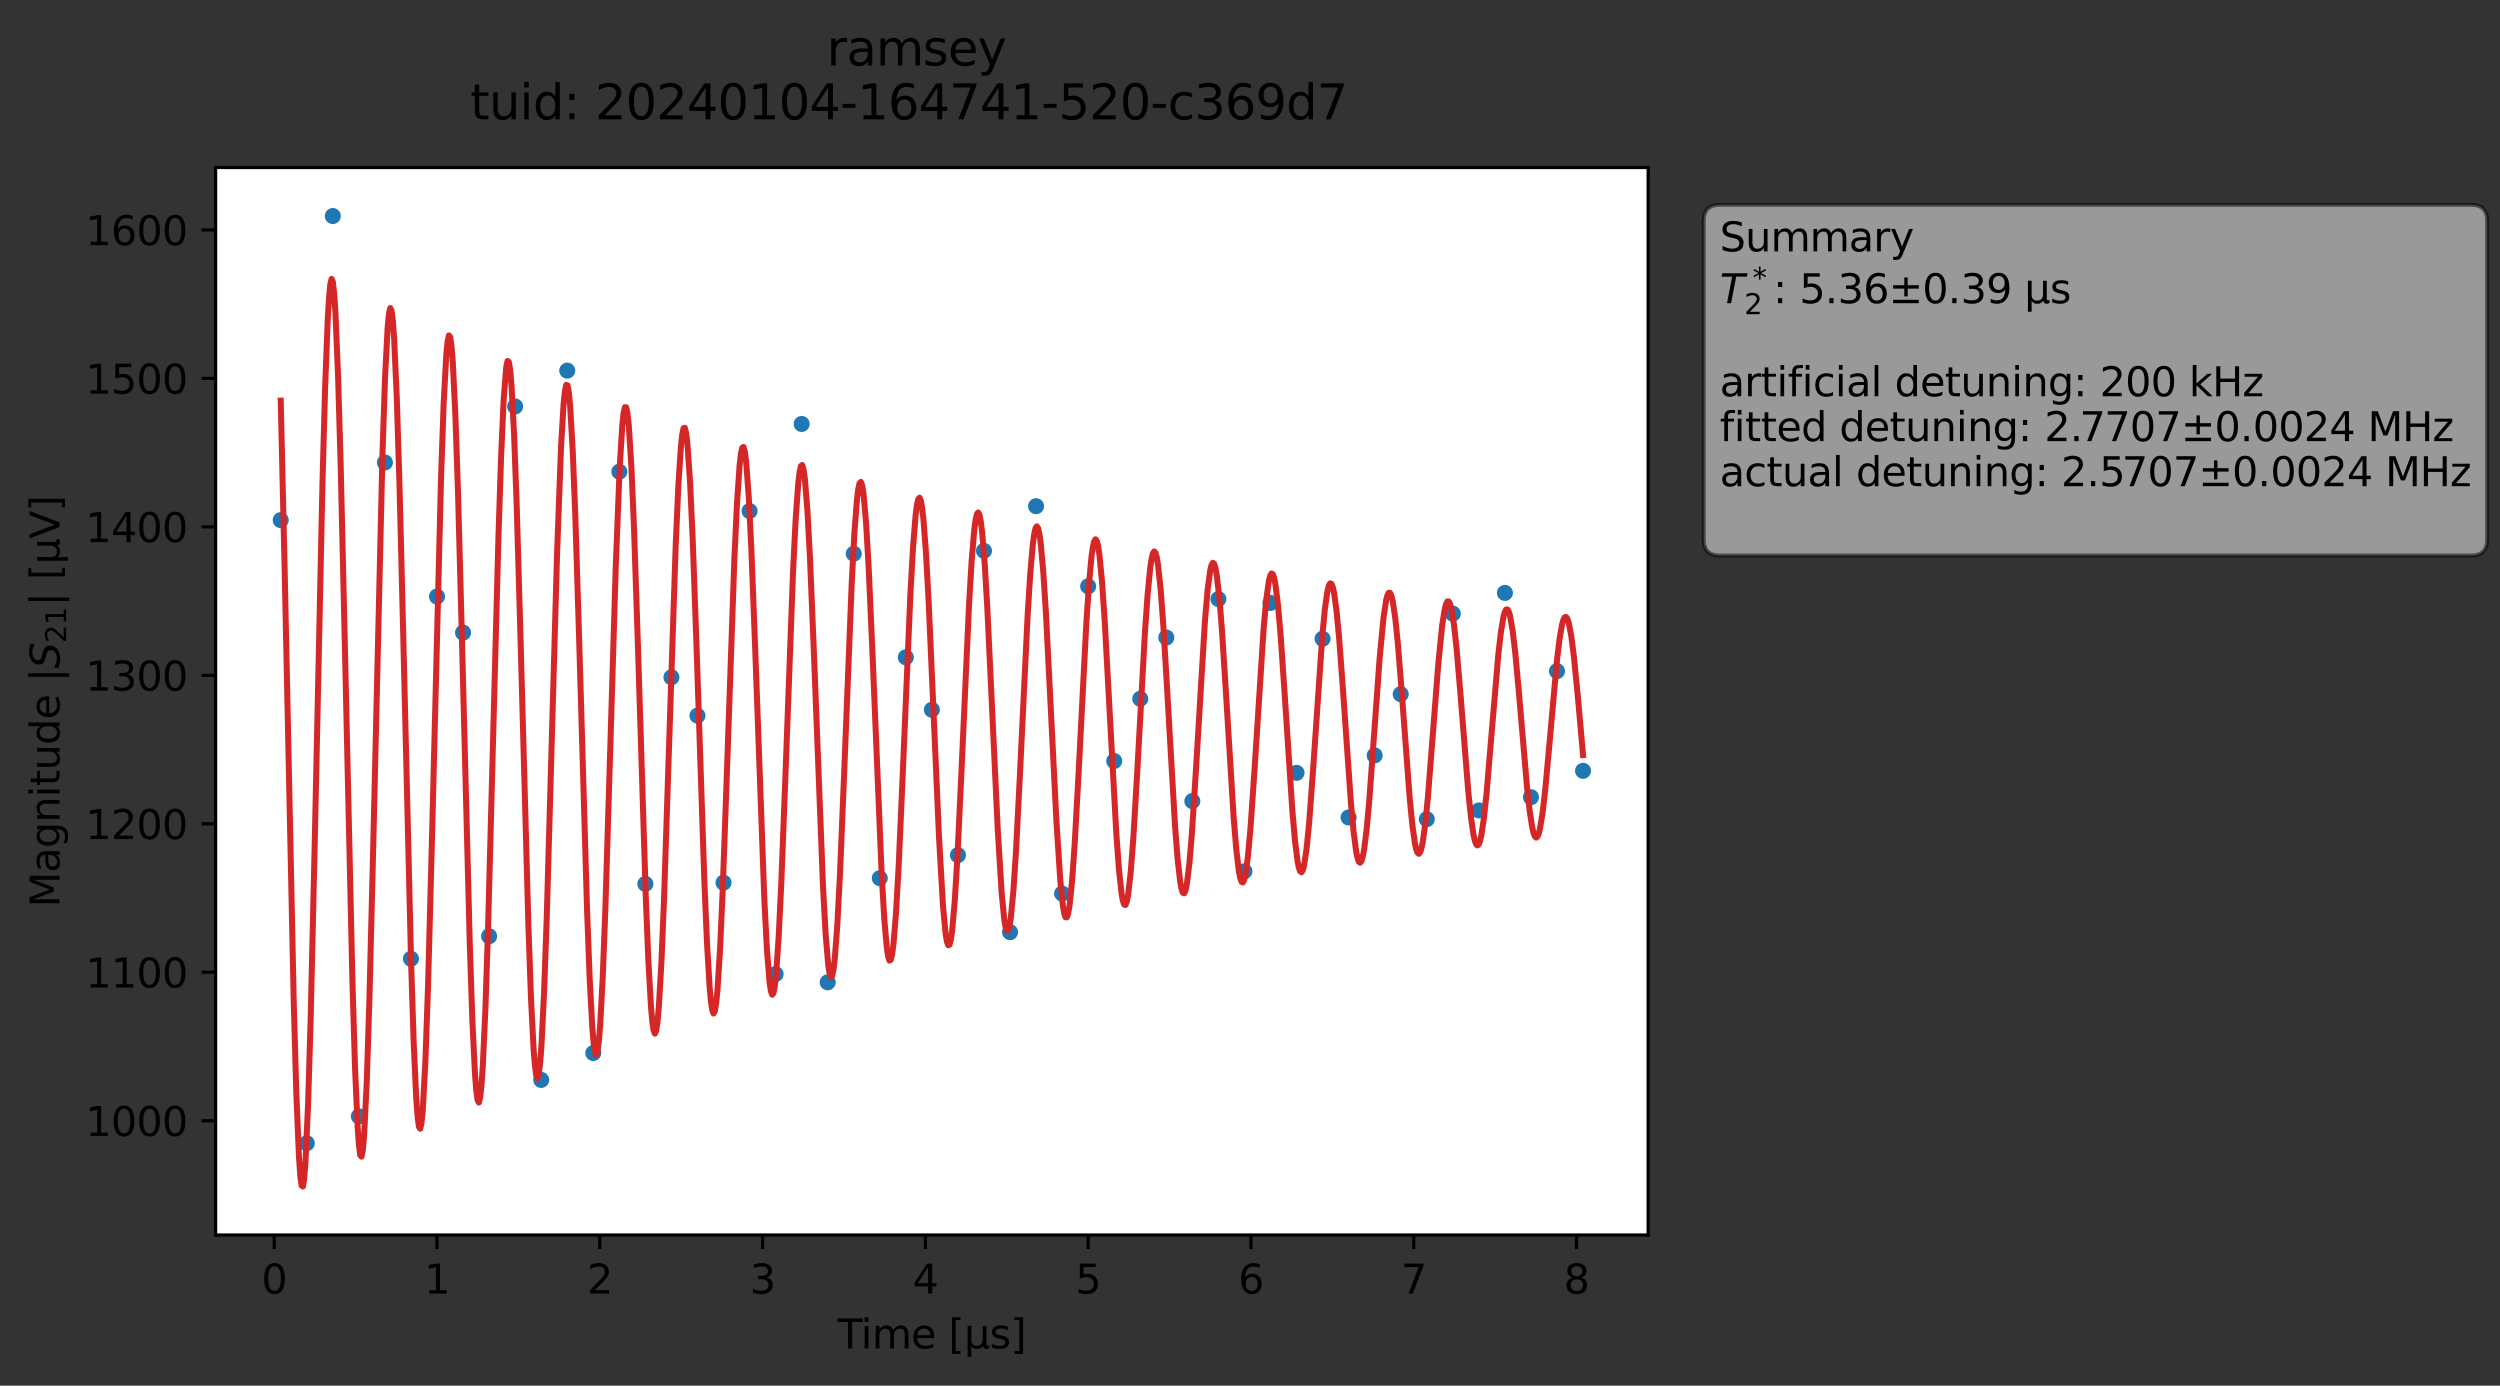 <?xml version="1.0" encoding="utf-8" standalone="no"?>
<!DOCTYPE svg PUBLIC "-//W3C//DTD SVG 1.1//EN"
  "http://www.w3.org/Graphics/SVG/1.1/DTD/svg11.dtd">
<svg xmlns:xlink="http://www.w3.org/1999/xlink" width="623.226pt" height="345.428pt" viewBox="0 0 623.226 345.428" xmlns="http://www.w3.org/2000/svg" version="1.1">
 <rect x="0" y="0" width="623.226" height="345.428" fill="#333333" stroke="none"/>
 <defs>
  <style type="text/css">*{stroke-linejoin: round; stroke-linecap: butt}</style>
 </defs>
 <g id="figure_1">
  <g id="patch_1">
   <path d="M 0 345.428 
L 623.226 345.428 
L 623.226 -0 
L 0 -0 
L 0 345.428 
z
" style="fill: none; opacity: 0"/>
  </g>
  <g id="axes_1">
   <g id="patch_2">
    <path d="M 53.75 307.872 
L 410.87 307.872 
L 410.87 41.76 
L 53.75 41.76 
z
" style="fill: #ffffff"/>
   </g>
   <g id="matplotlib.axis_1">
    <g id="xtick_1">
     <g id="line2d_1">
      <defs>
       <path id="mc4a49323c9" d="M 0 0 
L 0 3.5 
" style="stroke: #000000; stroke-width: 0.8"/>
      </defs>
      <g>
       <use xlink:href="#mc4a49323c9" x="68.359" y="307.872" style="stroke: #000000; stroke-width: 0.8"/>
      </g>
     </g>
     <g id="text_1">
      <!-- 0 -->
      <g transform="translate(65.178 322.47) scale(0.1 -0.1)">
       <defs>
        <path id="DejaVuSans-30" d="M 2034 4250 
Q 1547 4250 1301 3770 
Q 1056 3291 1056 2328 
Q 1056 1369 1301 889 
Q 1547 409 2034 409 
Q 2525 409 2770 889 
Q 3016 1369 3016 2328 
Q 3016 3291 2770 3770 
Q 2525 4250 2034 4250 
z
M 2034 4750 
Q 2819 4750 3233 4129 
Q 3647 3509 3647 2328 
Q 3647 1150 3233 529 
Q 2819 -91 2034 -91 
Q 1250 -91 836 529 
Q 422 1150 422 2328 
Q 422 3509 836 4129 
Q 1250 4750 2034 4750 
z
" transform="scale(0.016)"/>
       </defs>
       <use xlink:href="#DejaVuSans-30"/>
      </g>
     </g>
    </g>
    <g id="xtick_2">
     <g id="line2d_2">
      <g>
       <use xlink:href="#mc4a49323c9" x="108.941" y="307.872" style="stroke: #000000; stroke-width: 0.8"/>
      </g>
     </g>
     <g id="text_2">
      <!-- 1 -->
      <g transform="translate(105.76 322.47) scale(0.1 -0.1)">
       <defs>
        <path id="DejaVuSans-31" d="M 794 531 
L 1825 531 
L 1825 4091 
L 703 3866 
L 703 4441 
L 1819 4666 
L 2450 4666 
L 2450 531 
L 3481 531 
L 3481 0 
L 794 0 
L 794 531 
z
" transform="scale(0.016)"/>
       </defs>
       <use xlink:href="#DejaVuSans-31"/>
      </g>
     </g>
    </g>
    <g id="xtick_3">
     <g id="line2d_3">
      <g>
       <use xlink:href="#mc4a49323c9" x="149.523" y="307.872" style="stroke: #000000; stroke-width: 0.8"/>
      </g>
     </g>
     <g id="text_3">
      <!-- 2 -->
      <g transform="translate(146.342 322.47) scale(0.1 -0.1)">
       <defs>
        <path id="DejaVuSans-32" d="M 1228 531 
L 3431 531 
L 3431 0 
L 469 0 
L 469 531 
Q 828 903 1448 1529 
Q 2069 2156 2228 2338 
Q 2531 2678 2651 2914 
Q 2772 3150 2772 3378 
Q 2772 3750 2511 3984 
Q 2250 4219 1831 4219 
Q 1534 4219 1204 4116 
Q 875 4013 500 3803 
L 500 4441 
Q 881 4594 1212 4672 
Q 1544 4750 1819 4750 
Q 2544 4750 2975 4387 
Q 3406 4025 3406 3419 
Q 3406 3131 3298 2873 
Q 3191 2616 2906 2266 
Q 2828 2175 2409 1742 
Q 1991 1309 1228 531 
z
" transform="scale(0.016)"/>
       </defs>
       <use xlink:href="#DejaVuSans-32"/>
      </g>
     </g>
    </g>
    <g id="xtick_4">
     <g id="line2d_4">
      <g>
       <use xlink:href="#mc4a49323c9" x="190.105" y="307.872" style="stroke: #000000; stroke-width: 0.8"/>
      </g>
     </g>
     <g id="text_4">
      <!-- 3 -->
      <g transform="translate(186.924 322.47) scale(0.1 -0.1)">
       <defs>
        <path id="DejaVuSans-33" d="M 2597 2516 
Q 3050 2419 3304 2112 
Q 3559 1806 3559 1356 
Q 3559 666 3084 287 
Q 2609 -91 1734 -91 
Q 1441 -91 1130 -33 
Q 819 25 488 141 
L 488 750 
Q 750 597 1062 519 
Q 1375 441 1716 441 
Q 2309 441 2620 675 
Q 2931 909 2931 1356 
Q 2931 1769 2642 2001 
Q 2353 2234 1838 2234 
L 1294 2234 
L 1294 2753 
L 1863 2753 
Q 2328 2753 2575 2939 
Q 2822 3125 2822 3475 
Q 2822 3834 2567 4026 
Q 2313 4219 1838 4219 
Q 1578 4219 1281 4162 
Q 984 4106 628 3988 
L 628 4550 
Q 988 4650 1302 4700 
Q 1616 4750 1894 4750 
Q 2613 4750 3031 4423 
Q 3450 4097 3450 3541 
Q 3450 3153 3228 2886 
Q 3006 2619 2597 2516 
z
" transform="scale(0.016)"/>
       </defs>
       <use xlink:href="#DejaVuSans-33"/>
      </g>
     </g>
    </g>
    <g id="xtick_5">
     <g id="line2d_5">
      <g>
       <use xlink:href="#mc4a49323c9" x="230.687" y="307.872" style="stroke: #000000; stroke-width: 0.8"/>
      </g>
     </g>
     <g id="text_5">
      <!-- 4 -->
      <g transform="translate(227.505 322.47) scale(0.1 -0.1)">
       <defs>
        <path id="DejaVuSans-34" d="M 2419 4116 
L 825 1625 
L 2419 1625 
L 2419 4116 
z
M 2253 4666 
L 3047 4666 
L 3047 1625 
L 3713 1625 
L 3713 1100 
L 3047 1100 
L 3047 0 
L 2419 0 
L 2419 1100 
L 313 1100 
L 313 1709 
L 2253 4666 
z
" transform="scale(0.016)"/>
       </defs>
       <use xlink:href="#DejaVuSans-34"/>
      </g>
     </g>
    </g>
    <g id="xtick_6">
     <g id="line2d_6">
      <g>
       <use xlink:href="#mc4a49323c9" x="271.269" y="307.872" style="stroke: #000000; stroke-width: 0.8"/>
      </g>
     </g>
     <g id="text_6">
      <!-- 5 -->
      <g transform="translate(268.087 322.47) scale(0.1 -0.1)">
       <defs>
        <path id="DejaVuSans-35" d="M 691 4666 
L 3169 4666 
L 3169 4134 
L 1269 4134 
L 1269 2991 
Q 1406 3038 1543 3061 
Q 1681 3084 1819 3084 
Q 2600 3084 3056 2656 
Q 3513 2228 3513 1497 
Q 3513 744 3044 326 
Q 2575 -91 1722 -91 
Q 1428 -91 1123 -41 
Q 819 9 494 109 
L 494 744 
Q 775 591 1075 516 
Q 1375 441 1709 441 
Q 2250 441 2565 725 
Q 2881 1009 2881 1497 
Q 2881 1984 2565 2268 
Q 2250 2553 1709 2553 
Q 1456 2553 1204 2497 
Q 953 2441 691 2322 
L 691 4666 
z
" transform="scale(0.016)"/>
       </defs>
       <use xlink:href="#DejaVuSans-35"/>
      </g>
     </g>
    </g>
    <g id="xtick_7">
     <g id="line2d_7">
      <g>
       <use xlink:href="#mc4a49323c9" x="311.85" y="307.872" style="stroke: #000000; stroke-width: 0.8"/>
      </g>
     </g>
     <g id="text_7">
      <!-- 6 -->
      <g transform="translate(308.669 322.47) scale(0.1 -0.1)">
       <defs>
        <path id="DejaVuSans-36" d="M 2113 2584 
Q 1688 2584 1439 2293 
Q 1191 2003 1191 1497 
Q 1191 994 1439 701 
Q 1688 409 2113 409 
Q 2538 409 2786 701 
Q 3034 994 3034 1497 
Q 3034 2003 2786 2293 
Q 2538 2584 2113 2584 
z
M 3366 4563 
L 3366 3988 
Q 3128 4100 2886 4159 
Q 2644 4219 2406 4219 
Q 1781 4219 1451 3797 
Q 1122 3375 1075 2522 
Q 1259 2794 1537 2939 
Q 1816 3084 2150 3084 
Q 2853 3084 3261 2657 
Q 3669 2231 3669 1497 
Q 3669 778 3244 343 
Q 2819 -91 2113 -91 
Q 1303 -91 875 529 
Q 447 1150 447 2328 
Q 447 3434 972 4092 
Q 1497 4750 2381 4750 
Q 2619 4750 2861 4703 
Q 3103 4656 3366 4563 
z
" transform="scale(0.016)"/>
       </defs>
       <use xlink:href="#DejaVuSans-36"/>
      </g>
     </g>
    </g>
    <g id="xtick_8">
     <g id="line2d_8">
      <g>
       <use xlink:href="#mc4a49323c9" x="352.432" y="307.872" style="stroke: #000000; stroke-width: 0.8"/>
      </g>
     </g>
     <g id="text_8">
      <!-- 7 -->
      <g transform="translate(349.251 322.47) scale(0.1 -0.1)">
       <defs>
        <path id="DejaVuSans-37" d="M 525 4666 
L 3525 4666 
L 3525 4397 
L 1831 0 
L 1172 0 
L 2766 4134 
L 525 4134 
L 525 4666 
z
" transform="scale(0.016)"/>
       </defs>
       <use xlink:href="#DejaVuSans-37"/>
      </g>
     </g>
    </g>
    <g id="xtick_9">
     <g id="line2d_9">
      <g>
       <use xlink:href="#mc4a49323c9" x="393.014" y="307.872" style="stroke: #000000; stroke-width: 0.8"/>
      </g>
     </g>
     <g id="text_9">
      <!-- 8 -->
      <g transform="translate(389.833 322.47) scale(0.1 -0.1)">
       <defs>
        <path id="DejaVuSans-38" d="M 2034 2216 
Q 1584 2216 1326 1975 
Q 1069 1734 1069 1313 
Q 1069 891 1326 650 
Q 1584 409 2034 409 
Q 2484 409 2743 651 
Q 3003 894 3003 1313 
Q 3003 1734 2745 1975 
Q 2488 2216 2034 2216 
z
M 1403 2484 
Q 997 2584 770 2862 
Q 544 3141 544 3541 
Q 544 4100 942 4425 
Q 1341 4750 2034 4750 
Q 2731 4750 3128 4425 
Q 3525 4100 3525 3541 
Q 3525 3141 3298 2862 
Q 3072 2584 2669 2484 
Q 3125 2378 3379 2068 
Q 3634 1759 3634 1313 
Q 3634 634 3220 271 
Q 2806 -91 2034 -91 
Q 1263 -91 848 271 
Q 434 634 434 1313 
Q 434 1759 690 2068 
Q 947 2378 1403 2484 
z
M 1172 3481 
Q 1172 3119 1398 2916 
Q 1625 2713 2034 2713 
Q 2441 2713 2670 2916 
Q 2900 3119 2900 3481 
Q 2900 3844 2670 4047 
Q 2441 4250 2034 4250 
Q 1625 4250 1398 4047 
Q 1172 3844 1172 3481 
z
" transform="scale(0.016)"/>
       </defs>
       <use xlink:href="#DejaVuSans-38"/>
      </g>
     </g>
    </g>
    <g id="text_10">
     <!-- Time [μs] -->
     <g transform="translate(208.8 336.149) scale(0.1 -0.1)">
      <defs>
       <path id="DejaVuSans-54" d="M -19 4666 
L 3928 4666 
L 3928 4134 
L 2272 4134 
L 2272 0 
L 1638 0 
L 1638 4134 
L -19 4134 
L -19 4666 
z
" transform="scale(0.016)"/>
       <path id="DejaVuSans-69" d="M 603 3500 
L 1178 3500 
L 1178 0 
L 603 0 
L 603 3500 
z
M 603 4863 
L 1178 4863 
L 1178 4134 
L 603 4134 
L 603 4863 
z
" transform="scale(0.016)"/>
       <path id="DejaVuSans-6d" d="M 3328 2828 
Q 3544 3216 3844 3400 
Q 4144 3584 4550 3584 
Q 5097 3584 5394 3201 
Q 5691 2819 5691 2113 
L 5691 0 
L 5113 0 
L 5113 2094 
Q 5113 2597 4934 2840 
Q 4756 3084 4391 3084 
Q 3944 3084 3684 2787 
Q 3425 2491 3425 1978 
L 3425 0 
L 2847 0 
L 2847 2094 
Q 2847 2600 2669 2842 
Q 2491 3084 2119 3084 
Q 1678 3084 1418 2786 
Q 1159 2488 1159 1978 
L 1159 0 
L 581 0 
L 581 3500 
L 1159 3500 
L 1159 2956 
Q 1356 3278 1631 3431 
Q 1906 3584 2284 3584 
Q 2666 3584 2933 3390 
Q 3200 3197 3328 2828 
z
" transform="scale(0.016)"/>
       <path id="DejaVuSans-65" d="M 3597 1894 
L 3597 1613 
L 953 1613 
Q 991 1019 1311 708 
Q 1631 397 2203 397 
Q 2534 397 2845 478 
Q 3156 559 3463 722 
L 3463 178 
Q 3153 47 2828 -22 
Q 2503 -91 2169 -91 
Q 1331 -91 842 396 
Q 353 884 353 1716 
Q 353 2575 817 3079 
Q 1281 3584 2069 3584 
Q 2775 3584 3186 3129 
Q 3597 2675 3597 1894 
z
M 3022 2063 
Q 3016 2534 2758 2815 
Q 2500 3097 2075 3097 
Q 1594 3097 1305 2825 
Q 1016 2553 972 2059 
L 3022 2063 
z
" transform="scale(0.016)"/>
       <path id="DejaVuSans-20" transform="scale(0.016)"/>
       <path id="DejaVuSans-5b" d="M 550 4863 
L 1875 4863 
L 1875 4416 
L 1125 4416 
L 1125 -397 
L 1875 -397 
L 1875 -844 
L 550 -844 
L 550 4863 
z
" transform="scale(0.016)"/>
       <path id="DejaVuSans-3bc" d="M 544 -1331 
L 544 3500 
L 1119 3500 
L 1119 1325 
Q 1119 872 1334 640 
Q 1550 409 1972 409 
Q 2434 409 2667 671 
Q 2900 934 2900 1459 
L 2900 3500 
L 3475 3500 
L 3475 806 
Q 3475 619 3529 530 
Q 3584 441 3700 441 
Q 3728 441 3778 458 
Q 3828 475 3916 513 
L 3916 50 
Q 3788 -22 3673 -56 
Q 3559 -91 3450 -91 
Q 3234 -91 3106 31 
Q 2978 153 2931 403 
Q 2775 156 2548 32 
Q 2322 -91 2016 -91 
Q 1697 -91 1473 31 
Q 1250 153 1119 397 
L 1119 -1331 
L 544 -1331 
z
" transform="scale(0.016)"/>
       <path id="DejaVuSans-73" d="M 2834 3397 
L 2834 2853 
Q 2591 2978 2328 3040 
Q 2066 3103 1784 3103 
Q 1356 3103 1142 2972 
Q 928 2841 928 2578 
Q 928 2378 1081 2264 
Q 1234 2150 1697 2047 
L 1894 2003 
Q 2506 1872 2764 1633 
Q 3022 1394 3022 966 
Q 3022 478 2636 193 
Q 2250 -91 1575 -91 
Q 1294 -91 989 -36 
Q 684 19 347 128 
L 347 722 
Q 666 556 975 473 
Q 1284 391 1588 391 
Q 1994 391 2212 530 
Q 2431 669 2431 922 
Q 2431 1156 2273 1281 
Q 2116 1406 1581 1522 
L 1381 1569 
Q 847 1681 609 1914 
Q 372 2147 372 2553 
Q 372 3047 722 3315 
Q 1072 3584 1716 3584 
Q 2034 3584 2315 3537 
Q 2597 3491 2834 3397 
z
" transform="scale(0.016)"/>
       <path id="DejaVuSans-5d" d="M 1947 4863 
L 1947 -844 
L 622 -844 
L 622 -397 
L 1369 -397 
L 1369 4416 
L 622 4416 
L 622 4863 
L 1947 4863 
z
" transform="scale(0.016)"/>
      </defs>
      <use xlink:href="#DejaVuSans-54"/>
      <use xlink:href="#DejaVuSans-69" x="57.959"/>
      <use xlink:href="#DejaVuSans-6d" x="85.742"/>
      <use xlink:href="#DejaVuSans-65" x="183.154"/>
      <use xlink:href="#DejaVuSans-20" x="244.678"/>
      <use xlink:href="#DejaVuSans-5b" x="276.465"/>
      <use xlink:href="#DejaVuSans-3bc" x="315.479"/>
      <use xlink:href="#DejaVuSans-73" x="379.102"/>
      <use xlink:href="#DejaVuSans-5d" x="431.201"/>
     </g>
    </g>
   </g>
   <g id="matplotlib.axis_2">
    <g id="ytick_1">
     <g id="line2d_10">
      <defs>
       <path id="mb4c8e6c50c" d="M 0 0 
L -3.5 0 
" style="stroke: #000000; stroke-width: 0.8"/>
      </defs>
      <g>
       <use xlink:href="#mb4c8e6c50c" x="53.75" y="279.391" style="stroke: #000000; stroke-width: 0.8"/>
      </g>
     </g>
     <g id="text_11">
      <!-- 1000 -->
      <g transform="translate(21.3 283.19) scale(0.1 -0.1)">
       <use xlink:href="#DejaVuSans-31"/>
       <use xlink:href="#DejaVuSans-30" x="63.623"/>
       <use xlink:href="#DejaVuSans-30" x="127.246"/>
       <use xlink:href="#DejaVuSans-30" x="190.869"/>
      </g>
     </g>
    </g>
    <g id="ytick_2">
     <g id="line2d_11">
      <g>
       <use xlink:href="#mb4c8e6c50c" x="53.75" y="242.379" style="stroke: #000000; stroke-width: 0.8"/>
      </g>
     </g>
     <g id="text_12">
      <!-- 1100 -->
      <g transform="translate(21.3 246.178) scale(0.1 -0.1)">
       <use xlink:href="#DejaVuSans-31"/>
       <use xlink:href="#DejaVuSans-31" x="63.623"/>
       <use xlink:href="#DejaVuSans-30" x="127.246"/>
       <use xlink:href="#DejaVuSans-30" x="190.869"/>
      </g>
     </g>
    </g>
    <g id="ytick_3">
     <g id="line2d_12">
      <g>
       <use xlink:href="#mb4c8e6c50c" x="53.75" y="205.367" style="stroke: #000000; stroke-width: 0.8"/>
      </g>
     </g>
     <g id="text_13">
      <!-- 1200 -->
      <g transform="translate(21.3 209.166) scale(0.1 -0.1)">
       <use xlink:href="#DejaVuSans-31"/>
       <use xlink:href="#DejaVuSans-32" x="63.623"/>
       <use xlink:href="#DejaVuSans-30" x="127.246"/>
       <use xlink:href="#DejaVuSans-30" x="190.869"/>
      </g>
     </g>
    </g>
    <g id="ytick_4">
     <g id="line2d_13">
      <g>
       <use xlink:href="#mb4c8e6c50c" x="53.75" y="168.355" style="stroke: #000000; stroke-width: 0.8"/>
      </g>
     </g>
     <g id="text_14">
      <!-- 1300 -->
      <g transform="translate(21.3 172.154) scale(0.1 -0.1)">
       <use xlink:href="#DejaVuSans-31"/>
       <use xlink:href="#DejaVuSans-33" x="63.623"/>
       <use xlink:href="#DejaVuSans-30" x="127.246"/>
       <use xlink:href="#DejaVuSans-30" x="190.869"/>
      </g>
     </g>
    </g>
    <g id="ytick_5">
     <g id="line2d_14">
      <g>
       <use xlink:href="#mb4c8e6c50c" x="53.75" y="131.343" style="stroke: #000000; stroke-width: 0.8"/>
      </g>
     </g>
     <g id="text_15">
      <!-- 1400 -->
      <g transform="translate(21.3 135.142) scale(0.1 -0.1)">
       <use xlink:href="#DejaVuSans-31"/>
       <use xlink:href="#DejaVuSans-34" x="63.623"/>
       <use xlink:href="#DejaVuSans-30" x="127.246"/>
       <use xlink:href="#DejaVuSans-30" x="190.869"/>
      </g>
     </g>
    </g>
    <g id="ytick_6">
     <g id="line2d_15">
      <g>
       <use xlink:href="#mb4c8e6c50c" x="53.75" y="94.33" style="stroke: #000000; stroke-width: 0.8"/>
      </g>
     </g>
     <g id="text_16">
      <!-- 1500 -->
      <g transform="translate(21.3 98.13) scale(0.1 -0.1)">
       <use xlink:href="#DejaVuSans-31"/>
       <use xlink:href="#DejaVuSans-35" x="63.623"/>
       <use xlink:href="#DejaVuSans-30" x="127.246"/>
       <use xlink:href="#DejaVuSans-30" x="190.869"/>
      </g>
     </g>
    </g>
    <g id="ytick_7">
     <g id="line2d_16">
      <g>
       <use xlink:href="#mb4c8e6c50c" x="53.75" y="57.318" style="stroke: #000000; stroke-width: 0.8"/>
      </g>
     </g>
     <g id="text_17">
      <!-- 1600 -->
      <g transform="translate(21.3 61.117) scale(0.1 -0.1)">
       <use xlink:href="#DejaVuSans-31"/>
       <use xlink:href="#DejaVuSans-36" x="63.623"/>
       <use xlink:href="#DejaVuSans-30" x="127.246"/>
       <use xlink:href="#DejaVuSans-30" x="190.869"/>
      </g>
     </g>
    </g>
    <g id="text_18">
     <!-- Magnitude |$S_{21}|$ [μV] -->
     <g transform="translate(14.9 226.166) rotate(-90) scale(0.1 -0.1)">
      <defs>
       <path id="DejaVuSans-4d" d="M 628 4666 
L 1569 4666 
L 2759 1491 
L 3956 4666 
L 4897 4666 
L 4897 0 
L 4281 0 
L 4281 4097 
L 3078 897 
L 2444 897 
L 1241 4097 
L 1241 0 
L 628 0 
L 628 4666 
z
" transform="scale(0.016)"/>
       <path id="DejaVuSans-61" d="M 2194 1759 
Q 1497 1759 1228 1600 
Q 959 1441 959 1056 
Q 959 750 1161 570 
Q 1363 391 1709 391 
Q 2188 391 2477 730 
Q 2766 1069 2766 1631 
L 2766 1759 
L 2194 1759 
z
M 3341 1997 
L 3341 0 
L 2766 0 
L 2766 531 
Q 2569 213 2275 61 
Q 1981 -91 1556 -91 
Q 1019 -91 701 211 
Q 384 513 384 1019 
Q 384 1609 779 1909 
Q 1175 2209 1959 2209 
L 2766 2209 
L 2766 2266 
Q 2766 2663 2505 2880 
Q 2244 3097 1772 3097 
Q 1472 3097 1187 3025 
Q 903 2953 641 2809 
L 641 3341 
Q 956 3463 1253 3523 
Q 1550 3584 1831 3584 
Q 2591 3584 2966 3190 
Q 3341 2797 3341 1997 
z
" transform="scale(0.016)"/>
       <path id="DejaVuSans-67" d="M 2906 1791 
Q 2906 2416 2648 2759 
Q 2391 3103 1925 3103 
Q 1463 3103 1205 2759 
Q 947 2416 947 1791 
Q 947 1169 1205 825 
Q 1463 481 1925 481 
Q 2391 481 2648 825 
Q 2906 1169 2906 1791 
z
M 3481 434 
Q 3481 -459 3084 -895 
Q 2688 -1331 1869 -1331 
Q 1566 -1331 1297 -1286 
Q 1028 -1241 775 -1147 
L 775 -588 
Q 1028 -725 1275 -790 
Q 1522 -856 1778 -856 
Q 2344 -856 2625 -561 
Q 2906 -266 2906 331 
L 2906 616 
Q 2728 306 2450 153 
Q 2172 0 1784 0 
Q 1141 0 747 490 
Q 353 981 353 1791 
Q 353 2603 747 3093 
Q 1141 3584 1784 3584 
Q 2172 3584 2450 3431 
Q 2728 3278 2906 2969 
L 2906 3500 
L 3481 3500 
L 3481 434 
z
" transform="scale(0.016)"/>
       <path id="DejaVuSans-6e" d="M 3513 2113 
L 3513 0 
L 2938 0 
L 2938 2094 
Q 2938 2591 2744 2837 
Q 2550 3084 2163 3084 
Q 1697 3084 1428 2787 
Q 1159 2491 1159 1978 
L 1159 0 
L 581 0 
L 581 3500 
L 1159 3500 
L 1159 2956 
Q 1366 3272 1645 3428 
Q 1925 3584 2291 3584 
Q 2894 3584 3203 3211 
Q 3513 2838 3513 2113 
z
" transform="scale(0.016)"/>
       <path id="DejaVuSans-74" d="M 1172 4494 
L 1172 3500 
L 2356 3500 
L 2356 3053 
L 1172 3053 
L 1172 1153 
Q 1172 725 1289 603 
Q 1406 481 1766 481 
L 2356 481 
L 2356 0 
L 1766 0 
Q 1100 0 847 248 
Q 594 497 594 1153 
L 594 3053 
L 172 3053 
L 172 3500 
L 594 3500 
L 594 4494 
L 1172 4494 
z
" transform="scale(0.016)"/>
       <path id="DejaVuSans-75" d="M 544 1381 
L 544 3500 
L 1119 3500 
L 1119 1403 
Q 1119 906 1312 657 
Q 1506 409 1894 409 
Q 2359 409 2629 706 
Q 2900 1003 2900 1516 
L 2900 3500 
L 3475 3500 
L 3475 0 
L 2900 0 
L 2900 538 
Q 2691 219 2414 64 
Q 2138 -91 1772 -91 
Q 1169 -91 856 284 
Q 544 659 544 1381 
z
M 1991 3584 
L 1991 3584 
z
" transform="scale(0.016)"/>
       <path id="DejaVuSans-64" d="M 2906 2969 
L 2906 4863 
L 3481 4863 
L 3481 0 
L 2906 0 
L 2906 525 
Q 2725 213 2448 61 
Q 2172 -91 1784 -91 
Q 1150 -91 751 415 
Q 353 922 353 1747 
Q 353 2572 751 3078 
Q 1150 3584 1784 3584 
Q 2172 3584 2448 3432 
Q 2725 3281 2906 2969 
z
M 947 1747 
Q 947 1113 1208 752 
Q 1469 391 1925 391 
Q 2381 391 2643 752 
Q 2906 1113 2906 1747 
Q 2906 2381 2643 2742 
Q 2381 3103 1925 3103 
Q 1469 3103 1208 2742 
Q 947 2381 947 1747 
z
" transform="scale(0.016)"/>
       <path id="DejaVuSans-7c" d="M 1344 4891 
L 1344 -1509 
L 813 -1509 
L 813 4891 
L 1344 4891 
z
" transform="scale(0.016)"/>
       <path id="DejaVuSans-Oblique-53" d="M 3859 4513 
L 3738 3897 
Q 3422 4066 3111 4152 
Q 2800 4238 2509 4238 
Q 1944 4238 1609 3991 
Q 1275 3744 1275 3334 
Q 1275 3109 1398 2989 
Q 1522 2869 2034 2731 
L 2413 2638 
Q 3053 2472 3303 2217 
Q 3553 1963 3553 1503 
Q 3553 797 2998 353 
Q 2444 -91 1538 -91 
Q 1166 -91 791 -17 
Q 416 56 38 206 
L 166 856 
Q 513 641 861 531 
Q 1209 422 1556 422 
Q 2147 422 2503 684 
Q 2859 947 2859 1369 
Q 2859 1650 2717 1795 
Q 2575 1941 2106 2059 
L 1728 2156 
Q 1081 2325 845 2545 
Q 609 2766 609 3163 
Q 609 3859 1145 4304 
Q 1681 4750 2541 4750 
Q 2875 4750 3203 4690 
Q 3531 4631 3859 4513 
z
" transform="scale(0.016)"/>
       <path id="DejaVuSans-56" d="M 1831 0 
L 50 4666 
L 709 4666 
L 2188 738 
L 3669 4666 
L 4325 4666 
L 2547 0 
L 1831 0 
z
" transform="scale(0.016)"/>
      </defs>
      <use xlink:href="#DejaVuSans-4d" transform="translate(0 0.578)"/>
      <use xlink:href="#DejaVuSans-61" transform="translate(86.279 0.578)"/>
      <use xlink:href="#DejaVuSans-67" transform="translate(147.559 0.578)"/>
      <use xlink:href="#DejaVuSans-6e" transform="translate(211.035 0.578)"/>
      <use xlink:href="#DejaVuSans-69" transform="translate(274.414 0.578)"/>
      <use xlink:href="#DejaVuSans-74" transform="translate(302.197 0.578)"/>
      <use xlink:href="#DejaVuSans-75" transform="translate(341.406 0.578)"/>
      <use xlink:href="#DejaVuSans-64" transform="translate(404.785 0.578)"/>
      <use xlink:href="#DejaVuSans-65" transform="translate(468.262 0.578)"/>
      <use xlink:href="#DejaVuSans-20" transform="translate(529.785 0.578)"/>
      <use xlink:href="#DejaVuSans-7c" transform="translate(561.572 0.578)"/>
      <use xlink:href="#DejaVuSans-Oblique-53" transform="translate(595.264 0.578)"/>
      <use xlink:href="#DejaVuSans-32" transform="translate(658.74 -15.828) scale(0.7)"/>
      <use xlink:href="#DejaVuSans-31" transform="translate(703.276 -15.828) scale(0.7)"/>
      <use xlink:href="#DejaVuSans-7c" transform="translate(750.547 0.578)"/>
      <use xlink:href="#DejaVuSans-20" transform="translate(784.238 0.578)"/>
      <use xlink:href="#DejaVuSans-5b" transform="translate(816.025 0.578)"/>
      <use xlink:href="#DejaVuSans-3bc" transform="translate(855.039 0.578)"/>
      <use xlink:href="#DejaVuSans-56" transform="translate(918.662 0.578)"/>
      <use xlink:href="#DejaVuSans-5d" transform="translate(987.07 0.578)"/>
     </g>
    </g>
   </g>
   <g id="line2d_17">
    <defs>
     <path id="m3bb5031af6" d="M 0 1.5 
C 0.398 1.5 0.779 1.342 1.061 1.061 
C 1.342 0.779 1.5 0.398 1.5 0 
C 1.5 -0.398 1.342 -0.779 1.061 -1.061 
C 0.779 -1.342 0.398 -1.5 0 -1.5 
C -0.398 -1.5 -0.779 -1.342 -1.061 -1.061 
C -1.342 -0.779 -1.5 -0.398 -1.5 0 
C -1.5 0.398 -1.342 0.779 -1.061 1.061 
C -0.779 1.342 -0.398 1.5 0 1.5 
z
" style="stroke: #1f77b4"/>
    </defs>
    <g clip-path="url(#pbf0453971f)">
     <use xlink:href="#m3bb5031af6" x="69.983" y="129.657" style="fill: #1f77b4; stroke: #1f77b4"/>
     <use xlink:href="#m3bb5031af6" x="76.476" y="284.996" style="fill: #1f77b4; stroke: #1f77b4"/>
     <use xlink:href="#m3bb5031af6" x="82.969" y="53.856" style="fill: #1f77b4; stroke: #1f77b4"/>
     <use xlink:href="#m3bb5031af6" x="89.462" y="278.29" style="fill: #1f77b4; stroke: #1f77b4"/>
     <use xlink:href="#m3bb5031af6" x="95.955" y="115.297" style="fill: #1f77b4; stroke: #1f77b4"/>
     <use xlink:href="#m3bb5031af6" x="102.448" y="239.011" style="fill: #1f77b4; stroke: #1f77b4"/>
     <use xlink:href="#m3bb5031af6" x="108.941" y="148.711" style="fill: #1f77b4; stroke: #1f77b4"/>
     <use xlink:href="#m3bb5031af6" x="115.434" y="157.709" style="fill: #1f77b4; stroke: #1f77b4"/>
     <use xlink:href="#m3bb5031af6" x="121.927" y="233.393" style="fill: #1f77b4; stroke: #1f77b4"/>
     <use xlink:href="#m3bb5031af6" x="128.421" y="101.327" style="fill: #1f77b4; stroke: #1f77b4"/>
     <use xlink:href="#m3bb5031af6" x="134.914" y="269.211" style="fill: #1f77b4; stroke: #1f77b4"/>
     <use xlink:href="#m3bb5031af6" x="141.407" y="92.397" style="fill: #1f77b4; stroke: #1f77b4"/>
     <use xlink:href="#m3bb5031af6" x="147.9" y="262.506" style="fill: #1f77b4; stroke: #1f77b4"/>
     <use xlink:href="#m3bb5031af6" x="154.393" y="117.586" style="fill: #1f77b4; stroke: #1f77b4"/>
     <use xlink:href="#m3bb5031af6" x="160.886" y="220.344" style="fill: #1f77b4; stroke: #1f77b4"/>
     <use xlink:href="#m3bb5031af6" x="167.379" y="168.84" style="fill: #1f77b4; stroke: #1f77b4"/>
     <use xlink:href="#m3bb5031af6" x="173.872" y="178.404" style="fill: #1f77b4; stroke: #1f77b4"/>
     <use xlink:href="#m3bb5031af6" x="180.365" y="220.037" style="fill: #1f77b4; stroke: #1f77b4"/>
     <use xlink:href="#m3bb5031af6" x="186.858" y="127.393" style="fill: #1f77b4; stroke: #1f77b4"/>
     <use xlink:href="#m3bb5031af6" x="193.351" y="242.818" style="fill: #1f77b4; stroke: #1f77b4"/>
     <use xlink:href="#m3bb5031af6" x="199.845" y="105.691" style="fill: #1f77b4; stroke: #1f77b4"/>
     <use xlink:href="#m3bb5031af6" x="206.338" y="244.881" style="fill: #1f77b4; stroke: #1f77b4"/>
     <use xlink:href="#m3bb5031af6" x="212.831" y="138.038" style="fill: #1f77b4; stroke: #1f77b4"/>
     <use xlink:href="#m3bb5031af6" x="219.324" y="218.93" style="fill: #1f77b4; stroke: #1f77b4"/>
     <use xlink:href="#m3bb5031af6" x="225.817" y="163.86" style="fill: #1f77b4; stroke: #1f77b4"/>
     <use xlink:href="#m3bb5031af6" x="232.31" y="176.942" style="fill: #1f77b4; stroke: #1f77b4"/>
     <use xlink:href="#m3bb5031af6" x="238.803" y="213.174" style="fill: #1f77b4; stroke: #1f77b4"/>
     <use xlink:href="#m3bb5031af6" x="245.296" y="137.321" style="fill: #1f77b4; stroke: #1f77b4"/>
     <use xlink:href="#m3bb5031af6" x="251.789" y="232.38" style="fill: #1f77b4; stroke: #1f77b4"/>
     <use xlink:href="#m3bb5031af6" x="258.282" y="126.188" style="fill: #1f77b4; stroke: #1f77b4"/>
     <use xlink:href="#m3bb5031af6" x="264.775" y="222.758" style="fill: #1f77b4; stroke: #1f77b4"/>
     <use xlink:href="#m3bb5031af6" x="271.269" y="146.164" style="fill: #1f77b4; stroke: #1f77b4"/>
     <use xlink:href="#m3bb5031af6" x="277.762" y="189.715" style="fill: #1f77b4; stroke: #1f77b4"/>
     <use xlink:href="#m3bb5031af6" x="284.255" y="174.203" style="fill: #1f77b4; stroke: #1f77b4"/>
     <use xlink:href="#m3bb5031af6" x="290.748" y="158.932" style="fill: #1f77b4; stroke: #1f77b4"/>
     <use xlink:href="#m3bb5031af6" x="297.241" y="199.717" style="fill: #1f77b4; stroke: #1f77b4"/>
     <use xlink:href="#m3bb5031af6" x="303.734" y="149.337" style="fill: #1f77b4; stroke: #1f77b4"/>
     <use xlink:href="#m3bb5031af6" x="310.227" y="217.214" style="fill: #1f77b4; stroke: #1f77b4"/>
     <use xlink:href="#m3bb5031af6" x="316.72" y="150.307" style="fill: #1f77b4; stroke: #1f77b4"/>
     <use xlink:href="#m3bb5031af6" x="323.213" y="192.66" style="fill: #1f77b4; stroke: #1f77b4"/>
     <use xlink:href="#m3bb5031af6" x="329.706" y="159.242" style="fill: #1f77b4; stroke: #1f77b4"/>
     <use xlink:href="#m3bb5031af6" x="336.199" y="203.785" style="fill: #1f77b4; stroke: #1f77b4"/>
     <use xlink:href="#m3bb5031af6" x="342.693" y="188.321" style="fill: #1f77b4; stroke: #1f77b4"/>
     <use xlink:href="#m3bb5031af6" x="349.186" y="173.046" style="fill: #1f77b4; stroke: #1f77b4"/>
     <use xlink:href="#m3bb5031af6" x="355.679" y="204.215" style="fill: #1f77b4; stroke: #1f77b4"/>
     <use xlink:href="#m3bb5031af6" x="362.172" y="152.98" style="fill: #1f77b4; stroke: #1f77b4"/>
     <use xlink:href="#m3bb5031af6" x="368.665" y="202.03" style="fill: #1f77b4; stroke: #1f77b4"/>
     <use xlink:href="#m3bb5031af6" x="375.158" y="147.806" style="fill: #1f77b4; stroke: #1f77b4"/>
     <use xlink:href="#m3bb5031af6" x="381.651" y="198.728" style="fill: #1f77b4; stroke: #1f77b4"/>
     <use xlink:href="#m3bb5031af6" x="388.144" y="167.306" style="fill: #1f77b4; stroke: #1f77b4"/>
     <use xlink:href="#m3bb5031af6" x="394.637" y="192.162" style="fill: #1f77b4; stroke: #1f77b4"/>
    </g>
   </g>
   <g id="line2d_18">
    <path d="M 69.983 99.874 
L 70.958 141.909 
L 73.233 250.102 
L 73.882 272.85 
L 74.532 288.376 
L 74.857 293.045 
L 75.182 295.525 
L 75.507 295.776 
L 75.832 293.798 
L 76.157 289.638 
L 76.807 275.155 
L 77.457 253.494 
L 78.432 211.401 
L 80.382 120.701 
L 81.032 97.098 
L 81.682 80.084 
L 82.007 74.468 
L 82.332 70.93 
L 82.657 69.531 
L 82.982 70.293 
L 83.307 73.194 
L 83.632 78.172 
L 84.282 93.91 
L 84.932 116.248 
L 85.907 158.175 
L 87.857 244.737 
L 88.507 266.215 
L 89.157 280.989 
L 89.481 285.495 
L 89.806 287.96 
L 90.131 288.341 
L 90.456 286.638 
L 90.781 282.89 
L 91.431 269.609 
L 92.081 249.57 
L 93.056 210.413 
L 95.331 113.69 
L 95.981 94.306 
L 96.631 81.701 
L 96.956 78.254 
L 97.281 76.805 
L 97.606 77.375 
L 97.931 79.948 
L 98.256 84.468 
L 98.906 98.94 
L 99.556 119.631 
L 100.531 158.665 
L 102.481 239.772 
L 103.131 260.046 
L 103.781 274.099 
L 104.106 278.444 
L 104.431 280.884 
L 104.756 281.378 
L 105.081 279.922 
L 105.405 276.55 
L 106.055 264.378 
L 106.705 245.844 
L 107.68 209.422 
L 109.955 118.799 
L 110.605 100.477 
L 111.255 88.452 
L 111.58 85.1 
L 111.905 83.613 
L 112.23 84.013 
L 112.555 86.288 
L 112.88 90.388 
L 113.53 103.69 
L 114.18 122.853 
L 115.155 159.188 
L 117.105 235.176 
L 117.755 254.312 
L 118.405 267.673 
L 118.73 271.858 
L 119.055 274.266 
L 119.38 274.856 
L 119.705 273.622 
L 120.03 270.594 
L 120.355 265.836 
L 121.005 251.548 
L 121.654 231.898 
L 122.954 182.979 
L 124.254 133.991 
L 124.904 114.217 
L 125.554 99.69 
L 126.204 91.498 
L 126.529 89.984 
L 126.854 90.234 
L 127.179 92.239 
L 127.504 95.954 
L 128.154 108.176 
L 128.804 125.92 
L 129.779 159.74 
L 131.729 230.925 
L 132.379 248.981 
L 133.029 261.681 
L 133.354 265.707 
L 133.679 268.077 
L 134.004 268.749 
L 134.329 267.715 
L 134.654 265.001 
L 134.979 260.663 
L 135.629 247.504 
L 136.279 229.288 
L 137.578 183.686 
L 138.878 137.764 
L 139.853 111.56 
L 140.503 100.632 
L 140.828 97.476 
L 141.153 95.945 
L 141.478 96.063 
L 141.803 97.823 
L 142.128 101.186 
L 142.778 112.411 
L 143.428 128.838 
L 144.403 160.312 
L 146.353 226.991 
L 147.003 244.027 
L 147.653 256.093 
L 147.978 259.964 
L 148.303 262.29 
L 148.628 263.03 
L 148.953 262.176 
L 149.278 259.747 
L 149.603 255.796 
L 150.253 243.681 
L 150.903 226.796 
L 152.203 184.292 
L 153.502 141.248 
L 154.477 116.528 
L 155.127 106.118 
L 155.452 103.063 
L 155.777 101.523 
L 156.102 101.525 
L 156.427 103.063 
L 156.752 106.103 
L 157.402 116.409 
L 158.052 131.613 
L 159.027 160.902 
L 160.977 223.354 
L 161.627 239.423 
L 162.277 250.883 
L 162.602 254.602 
L 162.927 256.879 
L 163.252 257.676 
L 163.577 256.982 
L 163.902 254.814 
L 164.227 251.218 
L 164.877 240.067 
L 165.527 224.42 
L 166.827 184.807 
L 168.452 135.743 
L 169.101 121.148 
L 169.751 111.236 
L 170.076 108.282 
L 170.401 106.742 
L 170.726 106.642 
L 171.051 107.979 
L 171.376 110.724 
L 172.026 120.181 
L 172.676 134.252 
L 173.651 161.503 
L 175.601 219.99 
L 176.251 235.145 
L 176.901 246.027 
L 177.226 249.596 
L 177.551 251.821 
L 177.876 252.664 
L 178.201 252.113 
L 178.526 250.182 
L 178.851 246.912 
L 179.501 236.653 
L 180.151 222.154 
L 181.126 195.023 
L 183.076 139.227 
L 183.726 125.445 
L 184.376 116.011 
L 184.701 113.157 
L 185.025 111.624 
L 185.35 111.435 
L 185.675 112.592 
L 186 115.067 
L 186.65 123.741 
L 187.3 136.76 
L 188.275 162.112 
L 190.55 224.46 
L 191.2 236.887 
L 191.85 244.922 
L 192.175 247.093 
L 192.5 247.973 
L 192.825 247.549 
L 193.15 245.833 
L 193.475 242.863 
L 194.125 233.427 
L 194.775 219.995 
L 195.75 194.735 
L 197.7 142.451 
L 198.35 129.441 
L 199 120.464 
L 199.325 117.712 
L 199.65 116.19 
L 199.975 115.925 
L 200.3 116.918 
L 200.624 119.147 
L 201.274 127.1 
L 201.924 139.142 
L 202.899 162.725 
L 205.174 221.145 
L 205.824 232.893 
L 206.474 240.56 
L 206.799 242.673 
L 207.124 243.581 
L 207.449 243.27 
L 207.774 241.751 
L 208.099 239.055 
L 208.749 230.379 
L 209.399 217.938 
L 210.374 194.422 
L 212.324 145.436 
L 212.974 133.155 
L 213.624 124.618 
L 213.949 121.965 
L 214.274 120.461 
L 214.599 120.13 
L 214.924 120.977 
L 215.249 122.98 
L 215.899 130.267 
L 216.548 141.405 
L 217.523 163.339 
L 219.798 218.072 
L 220.448 229.176 
L 221.098 236.489 
L 221.423 238.542 
L 221.748 239.471 
L 222.073 239.261 
L 222.398 237.919 
L 222.723 235.474 
L 223.373 227.501 
L 224.023 215.98 
L 224.998 194.091 
L 226.948 148.198 
L 227.598 136.608 
L 228.248 128.492 
L 228.573 125.938 
L 228.898 124.455 
L 229.223 124.068 
L 229.548 124.783 
L 229.873 126.581 
L 230.198 129.424 
L 230.848 137.996 
L 231.498 149.815 
L 232.797 179.303 
L 234.097 208.897 
L 235.072 225.718 
L 235.722 232.69 
L 236.047 234.682 
L 236.372 235.625 
L 236.697 235.504 
L 237.022 234.323 
L 237.347 232.108 
L 237.997 224.784 
L 238.647 214.117 
L 239.622 193.744 
L 241.572 150.753 
L 242.222 139.818 
L 242.872 132.105 
L 243.197 129.648 
L 243.522 128.19 
L 243.847 127.756 
L 244.172 128.352 
L 244.497 129.962 
L 244.822 132.553 
L 245.472 140.447 
L 246.122 151.403 
L 247.422 178.89 
L 248.721 206.631 
L 249.696 222.501 
L 250.346 229.144 
L 250.671 231.075 
L 250.996 232.026 
L 251.321 231.983 
L 251.646 230.948 
L 251.971 228.945 
L 252.621 222.218 
L 253.271 212.344 
L 254.246 193.384 
L 256.196 153.117 
L 256.846 142.8 
L 257.496 135.473 
L 257.821 133.112 
L 258.146 131.682 
L 258.471 131.209 
L 258.796 131.698 
L 259.121 133.138 
L 259.446 135.497 
L 260.096 142.764 
L 260.746 152.919 
L 262.046 178.537 
L 263.346 204.539 
L 264.32 219.509 
L 264.97 225.836 
L 265.295 227.705 
L 265.62 228.659 
L 265.945 228.684 
L 266.27 227.781 
L 266.595 225.971 
L 267.245 219.797 
L 267.895 210.658 
L 268.87 193.016 
L 270.82 155.303 
L 271.47 145.572 
L 272.12 138.614 
L 272.445 136.346 
L 272.77 134.947 
L 273.095 134.442 
L 273.42 134.836 
L 273.745 136.12 
L 274.07 138.267 
L 274.72 144.954 
L 275.37 154.364 
L 276.67 178.239 
L 278.295 207.884 
L 278.945 216.726 
L 279.595 222.75 
L 279.92 224.556 
L 280.244 225.509 
L 280.569 225.594 
L 280.894 224.81 
L 281.219 223.177 
L 281.869 217.512 
L 282.519 209.055 
L 283.494 192.641 
L 285.444 157.324 
L 286.094 148.147 
L 286.744 141.541 
L 287.069 139.366 
L 287.394 138 
L 287.719 137.468 
L 288.044 137.777 
L 288.369 138.92 
L 288.694 140.871 
L 289.344 147.023 
L 289.994 155.742 
L 290.969 172.088 
L 292.919 205.79 
L 293.569 214.139 
L 294.219 219.872 
L 294.544 221.615 
L 294.869 222.563 
L 295.194 222.699 
L 295.519 222.023 
L 295.843 220.551 
L 296.493 215.356 
L 297.143 207.532 
L 298.118 192.263 
L 300.393 154.605 
L 301.043 147.072 
L 301.693 142.184 
L 302.018 140.853 
L 302.343 140.301 
L 302.668 140.535 
L 302.993 141.549 
L 303.318 143.321 
L 303.968 148.978 
L 304.618 157.054 
L 305.593 172.273 
L 307.543 203.852 
L 308.193 211.733 
L 308.843 217.186 
L 309.168 218.868 
L 309.493 219.807 
L 309.818 219.987 
L 310.143 219.409 
L 310.468 218.084 
L 311.118 213.322 
L 311.767 206.086 
L 312.742 191.882 
L 315.017 156.598 
L 315.667 149.478 
L 316.317 144.815 
L 316.642 143.52 
L 316.967 142.952 
L 317.292 143.119 
L 317.617 144.016 
L 317.942 145.624 
L 318.592 150.825 
L 319.242 158.304 
L 320.217 172.472 
L 322.167 202.058 
L 322.817 209.496 
L 323.467 214.682 
L 323.792 216.302 
L 324.117 217.229 
L 324.442 217.448 
L 324.767 216.957 
L 325.092 215.767 
L 325.742 211.404 
L 326.392 204.712 
L 327.367 191.502 
L 329.641 158.446 
L 330.291 151.717 
L 330.941 147.27 
L 331.266 146.012 
L 331.591 145.433 
L 331.916 145.541 
L 332.241 146.332 
L 332.566 147.789 
L 333.216 152.568 
L 333.866 159.494 
L 334.841 172.681 
L 336.791 200.398 
L 337.441 207.417 
L 338.091 212.346 
L 338.416 213.905 
L 338.741 214.818 
L 339.066 215.07 
L 339.391 214.657 
L 339.716 213.59 
L 340.041 211.891 
L 340.691 206.748 
L 341.341 199.639 
L 342.641 181.865 
L 343.94 163.987 
L 344.915 153.8 
L 345.565 149.561 
L 345.89 148.341 
L 346.215 147.755 
L 346.54 147.81 
L 346.865 148.506 
L 347.19 149.825 
L 347.84 154.214 
L 348.49 160.627 
L 349.465 172.899 
L 351.415 198.862 
L 352.065 205.485 
L 352.715 210.169 
L 353.04 211.667 
L 353.365 212.564 
L 353.69 212.843 
L 354.015 212.501 
L 354.34 211.546 
L 354.665 209.998 
L 355.315 205.263 
L 355.965 198.673 
L 357.265 182.106 
L 358.565 165.348 
L 359.539 155.737 
L 360.189 151.699 
L 360.514 150.518 
L 360.839 149.927 
L 361.164 149.937 
L 361.489 150.545 
L 361.814 151.738 
L 362.464 155.768 
L 363.114 161.704 
L 364.089 173.124 
L 366.039 197.442 
L 366.689 203.689 
L 367.339 208.138 
L 367.664 209.578 
L 367.989 210.457 
L 368.314 210.758 
L 368.639 210.479 
L 368.964 209.626 
L 369.289 208.217 
L 369.939 203.858 
L 370.589 197.752 
L 371.889 182.311 
L 373.514 163.212 
L 374.164 157.539 
L 374.814 153.693 
L 375.139 152.551 
L 375.463 151.959 
L 375.788 151.929 
L 376.113 152.459 
L 376.438 153.536 
L 377.088 157.235 
L 377.738 162.728 
L 378.713 173.354 
L 380.663 196.128 
L 381.313 202.021 
L 381.963 206.245 
L 382.288 207.627 
L 382.613 208.486 
L 382.938 208.806 
L 383.263 208.583 
L 383.588 207.823 
L 383.913 206.542 
L 384.563 202.531 
L 385.213 196.873 
L 386.188 186.295 
L 388.138 164.572 
L 388.788 159.215 
L 389.438 155.554 
L 389.763 154.45 
L 390.088 153.861 
L 390.413 153.795 
L 390.738 154.254 
L 391.062 155.226 
L 391.712 158.619 
L 392.362 163.701 
L 393.337 173.588 
L 394.637 188.232 
L 394.637 188.232 
" clip-path="url(#pbf0453971f)" style="fill: none; stroke: #d62728; stroke-width: 1.5; stroke-linecap: square"/>
   </g>
   <g id="patch_3">
    <path d="M 53.75 307.872 
L 53.75 41.76 
" style="fill: none; stroke: #000000; stroke-width: 0.8; stroke-linejoin: miter; stroke-linecap: square"/>
   </g>
   <g id="patch_4">
    <path d="M 410.87 307.872 
L 410.87 41.76 
" style="fill: none; stroke: #000000; stroke-width: 0.8; stroke-linejoin: miter; stroke-linecap: square"/>
   </g>
   <g id="patch_5">
    <path d="M 53.75 307.872 
L 410.87 307.872 
" style="fill: none; stroke: #000000; stroke-width: 0.8; stroke-linejoin: miter; stroke-linecap: square"/>
   </g>
   <g id="patch_6">
    <path d="M 53.75 41.76 
L 410.87 41.76 
" style="fill: none; stroke: #000000; stroke-width: 0.8; stroke-linejoin: miter; stroke-linecap: square"/>
   </g>
   <g id="text_19">
    <g id="patch_7">
     <path d="M 428.726 138.497 
L 616.026 138.497 
Q 620.026 138.497 620.026 134.497 
L 620.026 55.066 
Q 620.026 51.066 616.026 51.066 
L 428.726 51.066 
Q 424.726 51.066 424.726 55.066 
L 424.726 134.497 
Q 424.726 138.497 428.726 138.497 
z
" style="fill: #ffffff; opacity: 0.5; stroke: #000000; stroke-linejoin: miter"/>
    </g>
    <!-- Summary -->
    <g transform="translate(428.726 62.664) scale(0.1 -0.1)">
     <defs>
      <path id="DejaVuSans-53" d="M 3425 4513 
L 3425 3897 
Q 3066 4069 2747 4153 
Q 2428 4238 2131 4238 
Q 1616 4238 1336 4038 
Q 1056 3838 1056 3469 
Q 1056 3159 1242 3001 
Q 1428 2844 1947 2747 
L 2328 2669 
Q 3034 2534 3370 2195 
Q 3706 1856 3706 1288 
Q 3706 609 3251 259 
Q 2797 -91 1919 -91 
Q 1588 -91 1214 -16 
Q 841 59 441 206 
L 441 856 
Q 825 641 1194 531 
Q 1563 422 1919 422 
Q 2459 422 2753 634 
Q 3047 847 3047 1241 
Q 3047 1584 2836 1778 
Q 2625 1972 2144 2069 
L 1759 2144 
Q 1053 2284 737 2584 
Q 422 2884 422 3419 
Q 422 4038 858 4394 
Q 1294 4750 2059 4750 
Q 2388 4750 2728 4690 
Q 3069 4631 3425 4513 
z
" transform="scale(0.016)"/>
      <path id="DejaVuSans-72" d="M 2631 2963 
Q 2534 3019 2420 3045 
Q 2306 3072 2169 3072 
Q 1681 3072 1420 2755 
Q 1159 2438 1159 1844 
L 1159 0 
L 581 0 
L 581 3500 
L 1159 3500 
L 1159 2956 
Q 1341 3275 1631 3429 
Q 1922 3584 2338 3584 
Q 2397 3584 2469 3576 
Q 2541 3569 2628 3553 
L 2631 2963 
z
" transform="scale(0.016)"/>
      <path id="DejaVuSans-79" d="M 2059 -325 
Q 1816 -950 1584 -1140 
Q 1353 -1331 966 -1331 
L 506 -1331 
L 506 -850 
L 844 -850 
Q 1081 -850 1212 -737 
Q 1344 -625 1503 -206 
L 1606 56 
L 191 3500 
L 800 3500 
L 1894 763 
L 2988 3500 
L 3597 3500 
L 2059 -325 
z
" transform="scale(0.016)"/>
     </defs>
     <use xlink:href="#DejaVuSans-53"/>
     <use xlink:href="#DejaVuSans-75" x="63.477"/>
     <use xlink:href="#DejaVuSans-6d" x="126.855"/>
     <use xlink:href="#DejaVuSans-6d" x="224.268"/>
     <use xlink:href="#DejaVuSans-61" x="321.68"/>
     <use xlink:href="#DejaVuSans-72" x="382.959"/>
     <use xlink:href="#DejaVuSans-79" x="424.072"/>
    </g>
    <!-- $T_2^*$: 5.36$\pm$0.39 μs -->
    <g transform="translate(428.726 75.664) scale(0.1 -0.1)">
     <defs>
      <path id="DejaVuSans-Oblique-54" d="M 378 4666 
L 4325 4666 
L 4225 4134 
L 2559 4134 
L 1759 0 
L 1125 0 
L 1925 4134 
L 275 4134 
L 378 4666 
z
" transform="scale(0.016)"/>
      <path id="DejaVuSans-2a" d="M 3009 3897 
L 1888 3291 
L 3009 2681 
L 2828 2375 
L 1778 3009 
L 1778 1831 
L 1422 1831 
L 1422 3009 
L 372 2375 
L 191 2681 
L 1313 3291 
L 191 3897 
L 372 4206 
L 1422 3572 
L 1422 4750 
L 1778 4750 
L 1778 3572 
L 2828 4206 
L 3009 3897 
z
" transform="scale(0.016)"/>
      <path id="DejaVuSans-3a" d="M 750 794 
L 1409 794 
L 1409 0 
L 750 0 
L 750 794 
z
M 750 3309 
L 1409 3309 
L 1409 2516 
L 750 2516 
L 750 3309 
z
" transform="scale(0.016)"/>
      <path id="DejaVuSans-2e" d="M 684 794 
L 1344 794 
L 1344 0 
L 684 0 
L 684 794 
z
" transform="scale(0.016)"/>
      <path id="DejaVuSans-b1" d="M 2944 4013 
L 2944 2803 
L 4684 2803 
L 4684 2272 
L 2944 2272 
L 2944 1063 
L 2419 1063 
L 2419 2272 
L 678 2272 
L 678 2803 
L 2419 2803 
L 2419 4013 
L 2944 4013 
z
M 678 531 
L 4684 531 
L 4684 0 
L 678 0 
L 678 531 
z
" transform="scale(0.016)"/>
      <path id="DejaVuSans-39" d="M 703 97 
L 703 672 
Q 941 559 1184 500 
Q 1428 441 1663 441 
Q 2288 441 2617 861 
Q 2947 1281 2994 2138 
Q 2813 1869 2534 1725 
Q 2256 1581 1919 1581 
Q 1219 1581 811 2004 
Q 403 2428 403 3163 
Q 403 3881 828 4315 
Q 1253 4750 1959 4750 
Q 2769 4750 3195 4129 
Q 3622 3509 3622 2328 
Q 3622 1225 3098 567 
Q 2575 -91 1691 -91 
Q 1453 -91 1209 -44 
Q 966 3 703 97 
z
M 1959 2075 
Q 2384 2075 2632 2365 
Q 2881 2656 2881 3163 
Q 2881 3666 2632 3958 
Q 2384 4250 1959 4250 
Q 1534 4250 1286 3958 
Q 1038 3666 1038 3163 
Q 1038 2656 1286 2365 
Q 1534 2075 1959 2075 
z
" transform="scale(0.016)"/>
     </defs>
     <use xlink:href="#DejaVuSans-Oblique-54" transform="translate(0 0.766)"/>
     <use xlink:href="#DejaVuSans-2a" transform="translate(81.738 39.047) scale(0.7)"/>
     <use xlink:href="#DejaVuSans-32" transform="translate(61.084 -26.578) scale(0.7)"/>
     <use xlink:href="#DejaVuSans-3a" transform="translate(133.111 0.766)"/>
     <use xlink:href="#DejaVuSans-20" transform="translate(166.802 0.766)"/>
     <use xlink:href="#DejaVuSans-35" transform="translate(198.589 0.766)"/>
     <use xlink:href="#DejaVuSans-2e" transform="translate(262.212 0.766)"/>
     <use xlink:href="#DejaVuSans-33" transform="translate(293.999 0.766)"/>
     <use xlink:href="#DejaVuSans-36" transform="translate(357.622 0.766)"/>
     <use xlink:href="#DejaVuSans-b1" transform="translate(421.245 0.766)"/>
     <use xlink:href="#DejaVuSans-30" transform="translate(505.034 0.766)"/>
     <use xlink:href="#DejaVuSans-2e" transform="translate(568.657 0.766)"/>
     <use xlink:href="#DejaVuSans-33" transform="translate(600.445 0.766)"/>
     <use xlink:href="#DejaVuSans-39" transform="translate(664.068 0.766)"/>
     <use xlink:href="#DejaVuSans-20" transform="translate(727.691 0.766)"/>
     <use xlink:href="#DejaVuSans-3bc" transform="translate(759.478 0.766)"/>
     <use xlink:href="#DejaVuSans-73" transform="translate(823.101 0.766)"/>
    </g>
    <!--  -->
    <g transform="translate(428.726 87.582) scale(0.1 -0.1)"/>
    <!-- artificial detuning: 200 kHz -->
    <g transform="translate(428.726 98.78) scale(0.1 -0.1)">
     <defs>
      <path id="DejaVuSans-66" d="M 2375 4863 
L 2375 4384 
L 1825 4384 
Q 1516 4384 1395 4259 
Q 1275 4134 1275 3809 
L 1275 3500 
L 2222 3500 
L 2222 3053 
L 1275 3053 
L 1275 0 
L 697 0 
L 697 3053 
L 147 3053 
L 147 3500 
L 697 3500 
L 697 3744 
Q 697 4328 969 4595 
Q 1241 4863 1831 4863 
L 2375 4863 
z
" transform="scale(0.016)"/>
      <path id="DejaVuSans-63" d="M 3122 3366 
L 3122 2828 
Q 2878 2963 2633 3030 
Q 2388 3097 2138 3097 
Q 1578 3097 1268 2742 
Q 959 2388 959 1747 
Q 959 1106 1268 751 
Q 1578 397 2138 397 
Q 2388 397 2633 464 
Q 2878 531 3122 666 
L 3122 134 
Q 2881 22 2623 -34 
Q 2366 -91 2075 -91 
Q 1284 -91 818 406 
Q 353 903 353 1747 
Q 353 2603 823 3093 
Q 1294 3584 2113 3584 
Q 2378 3584 2631 3529 
Q 2884 3475 3122 3366 
z
" transform="scale(0.016)"/>
      <path id="DejaVuSans-6c" d="M 603 4863 
L 1178 4863 
L 1178 0 
L 603 0 
L 603 4863 
z
" transform="scale(0.016)"/>
      <path id="DejaVuSans-6b" d="M 581 4863 
L 1159 4863 
L 1159 1991 
L 2875 3500 
L 3609 3500 
L 1753 1863 
L 3688 0 
L 2938 0 
L 1159 1709 
L 1159 0 
L 581 0 
L 581 4863 
z
" transform="scale(0.016)"/>
      <path id="DejaVuSans-48" d="M 628 4666 
L 1259 4666 
L 1259 2753 
L 3553 2753 
L 3553 4666 
L 4184 4666 
L 4184 0 
L 3553 0 
L 3553 2222 
L 1259 2222 
L 1259 0 
L 628 0 
L 628 4666 
z
" transform="scale(0.016)"/>
      <path id="DejaVuSans-7a" d="M 353 3500 
L 3084 3500 
L 3084 2975 
L 922 459 
L 3084 459 
L 3084 0 
L 275 0 
L 275 525 
L 2438 3041 
L 353 3041 
L 353 3500 
z
" transform="scale(0.016)"/>
     </defs>
     <use xlink:href="#DejaVuSans-61"/>
     <use xlink:href="#DejaVuSans-72" x="61.279"/>
     <use xlink:href="#DejaVuSans-74" x="102.393"/>
     <use xlink:href="#DejaVuSans-69" x="141.602"/>
     <use xlink:href="#DejaVuSans-66" x="169.385"/>
     <use xlink:href="#DejaVuSans-69" x="204.59"/>
     <use xlink:href="#DejaVuSans-63" x="232.373"/>
     <use xlink:href="#DejaVuSans-69" x="287.354"/>
     <use xlink:href="#DejaVuSans-61" x="315.137"/>
     <use xlink:href="#DejaVuSans-6c" x="376.416"/>
     <use xlink:href="#DejaVuSans-20" x="404.199"/>
     <use xlink:href="#DejaVuSans-64" x="435.986"/>
     <use xlink:href="#DejaVuSans-65" x="499.463"/>
     <use xlink:href="#DejaVuSans-74" x="560.986"/>
     <use xlink:href="#DejaVuSans-75" x="600.195"/>
     <use xlink:href="#DejaVuSans-6e" x="663.574"/>
     <use xlink:href="#DejaVuSans-69" x="726.953"/>
     <use xlink:href="#DejaVuSans-6e" x="754.736"/>
     <use xlink:href="#DejaVuSans-67" x="818.115"/>
     <use xlink:href="#DejaVuSans-3a" x="881.592"/>
     <use xlink:href="#DejaVuSans-20" x="915.283"/>
     <use xlink:href="#DejaVuSans-32" x="947.07"/>
     <use xlink:href="#DejaVuSans-30" x="1010.693"/>
     <use xlink:href="#DejaVuSans-30" x="1074.316"/>
     <use xlink:href="#DejaVuSans-20" x="1137.939"/>
     <use xlink:href="#DejaVuSans-6b" x="1169.727"/>
     <use xlink:href="#DejaVuSans-48" x="1227.637"/>
     <use xlink:href="#DejaVuSans-7a" x="1302.832"/>
    </g>
    <!-- fitted detuning: 2.7707$\pm$0.0024 MHz -->
    <g transform="translate(428.726 109.979) scale(0.1 -0.1)">
     <use xlink:href="#DejaVuSans-66" transform="translate(0 0.016)"/>
     <use xlink:href="#DejaVuSans-69" transform="translate(35.205 0.016)"/>
     <use xlink:href="#DejaVuSans-74" transform="translate(62.988 0.016)"/>
     <use xlink:href="#DejaVuSans-74" transform="translate(102.197 0.016)"/>
     <use xlink:href="#DejaVuSans-65" transform="translate(141.406 0.016)"/>
     <use xlink:href="#DejaVuSans-64" transform="translate(202.93 0.016)"/>
     <use xlink:href="#DejaVuSans-20" transform="translate(266.406 0.016)"/>
     <use xlink:href="#DejaVuSans-64" transform="translate(298.193 0.016)"/>
     <use xlink:href="#DejaVuSans-65" transform="translate(361.67 0.016)"/>
     <use xlink:href="#DejaVuSans-74" transform="translate(423.193 0.016)"/>
     <use xlink:href="#DejaVuSans-75" transform="translate(462.402 0.016)"/>
     <use xlink:href="#DejaVuSans-6e" transform="translate(525.781 0.016)"/>
     <use xlink:href="#DejaVuSans-69" transform="translate(589.16 0.016)"/>
     <use xlink:href="#DejaVuSans-6e" transform="translate(616.943 0.016)"/>
     <use xlink:href="#DejaVuSans-67" transform="translate(680.322 0.016)"/>
     <use xlink:href="#DejaVuSans-3a" transform="translate(743.799 0.016)"/>
     <use xlink:href="#DejaVuSans-20" transform="translate(777.49 0.016)"/>
     <use xlink:href="#DejaVuSans-32" transform="translate(809.277 0.016)"/>
     <use xlink:href="#DejaVuSans-2e" transform="translate(872.9 0.016)"/>
     <use xlink:href="#DejaVuSans-37" transform="translate(896.938 0.016)"/>
     <use xlink:href="#DejaVuSans-37" transform="translate(958.811 0.016)"/>
     <use xlink:href="#DejaVuSans-30" transform="translate(1022.434 0.016)"/>
     <use xlink:href="#DejaVuSans-37" transform="translate(1086.057 0.016)"/>
     <use xlink:href="#DejaVuSans-b1" transform="translate(1149.68 0.016)"/>
     <use xlink:href="#DejaVuSans-30" transform="translate(1233.469 0.016)"/>
     <use xlink:href="#DejaVuSans-2e" transform="translate(1297.092 0.016)"/>
     <use xlink:href="#DejaVuSans-30" transform="translate(1328.879 0.016)"/>
     <use xlink:href="#DejaVuSans-30" transform="translate(1392.502 0.016)"/>
     <use xlink:href="#DejaVuSans-32" transform="translate(1456.125 0.016)"/>
     <use xlink:href="#DejaVuSans-34" transform="translate(1519.748 0.016)"/>
     <use xlink:href="#DejaVuSans-20" transform="translate(1583.371 0.016)"/>
     <use xlink:href="#DejaVuSans-4d" transform="translate(1615.158 0.016)"/>
     <use xlink:href="#DejaVuSans-48" transform="translate(1701.438 0.016)"/>
     <use xlink:href="#DejaVuSans-7a" transform="translate(1776.633 0.016)"/>
    </g>
    <!-- actual detuning: 2.5707$\pm$0.0024 MHz -->
    <g transform="translate(428.726 121.199) scale(0.1 -0.1)">
     <use xlink:href="#DejaVuSans-61" transform="translate(0 0.016)"/>
     <use xlink:href="#DejaVuSans-63" transform="translate(61.279 0.016)"/>
     <use xlink:href="#DejaVuSans-74" transform="translate(116.26 0.016)"/>
     <use xlink:href="#DejaVuSans-75" transform="translate(155.469 0.016)"/>
     <use xlink:href="#DejaVuSans-61" transform="translate(218.848 0.016)"/>
     <use xlink:href="#DejaVuSans-6c" transform="translate(280.127 0.016)"/>
     <use xlink:href="#DejaVuSans-20" transform="translate(307.91 0.016)"/>
     <use xlink:href="#DejaVuSans-64" transform="translate(339.697 0.016)"/>
     <use xlink:href="#DejaVuSans-65" transform="translate(403.174 0.016)"/>
     <use xlink:href="#DejaVuSans-74" transform="translate(464.697 0.016)"/>
     <use xlink:href="#DejaVuSans-75" transform="translate(503.906 0.016)"/>
     <use xlink:href="#DejaVuSans-6e" transform="translate(567.285 0.016)"/>
     <use xlink:href="#DejaVuSans-69" transform="translate(630.664 0.016)"/>
     <use xlink:href="#DejaVuSans-6e" transform="translate(658.447 0.016)"/>
     <use xlink:href="#DejaVuSans-67" transform="translate(721.826 0.016)"/>
     <use xlink:href="#DejaVuSans-3a" transform="translate(785.303 0.016)"/>
     <use xlink:href="#DejaVuSans-20" transform="translate(818.994 0.016)"/>
     <use xlink:href="#DejaVuSans-32" transform="translate(850.781 0.016)"/>
     <use xlink:href="#DejaVuSans-2e" transform="translate(914.404 0.016)"/>
     <use xlink:href="#DejaVuSans-35" transform="translate(946.191 0.016)"/>
     <use xlink:href="#DejaVuSans-37" transform="translate(1002.564 0.016)"/>
     <use xlink:href="#DejaVuSans-30" transform="translate(1066.188 0.016)"/>
     <use xlink:href="#DejaVuSans-37" transform="translate(1129.811 0.016)"/>
     <use xlink:href="#DejaVuSans-b1" transform="translate(1193.434 0.016)"/>
     <use xlink:href="#DejaVuSans-30" transform="translate(1277.223 0.016)"/>
     <use xlink:href="#DejaVuSans-2e" transform="translate(1340.846 0.016)"/>
     <use xlink:href="#DejaVuSans-30" transform="translate(1372.633 0.016)"/>
     <use xlink:href="#DejaVuSans-30" transform="translate(1436.256 0.016)"/>
     <use xlink:href="#DejaVuSans-32" transform="translate(1499.879 0.016)"/>
     <use xlink:href="#DejaVuSans-34" transform="translate(1563.502 0.016)"/>
     <use xlink:href="#DejaVuSans-20" transform="translate(1627.125 0.016)"/>
     <use xlink:href="#DejaVuSans-4d" transform="translate(1658.912 0.016)"/>
     <use xlink:href="#DejaVuSans-48" transform="translate(1745.191 0.016)"/>
     <use xlink:href="#DejaVuSans-7a" transform="translate(1820.387 0.016)"/>
    </g>
    <!--  -->
    <g transform="translate(428.726 132.417) scale(0.1 -0.1)"/>
   </g>
  </g>
  <g id="text_20">
   <!--  ramsey -->
   <g transform="translate(202.287 16.318) scale(0.12 -0.12)">
    <use xlink:href="#DejaVuSans-20"/>
    <use xlink:href="#DejaVuSans-72" x="31.787"/>
    <use xlink:href="#DejaVuSans-61" x="72.9"/>
    <use xlink:href="#DejaVuSans-6d" x="134.18"/>
    <use xlink:href="#DejaVuSans-73" x="231.592"/>
    <use xlink:href="#DejaVuSans-65" x="283.691"/>
    <use xlink:href="#DejaVuSans-79" x="345.215"/>
   </g>
   <!-- tuid: 20240104-164741-520-c369d7 -->
   <g transform="translate(117.222 29.756) scale(0.12 -0.12)">
    <defs>
     <path id="DejaVuSans-2d" d="M 313 2009 
L 1997 2009 
L 1997 1497 
L 313 1497 
L 313 2009 
z
" transform="scale(0.016)"/>
    </defs>
    <use xlink:href="#DejaVuSans-74"/>
    <use xlink:href="#DejaVuSans-75" x="39.209"/>
    <use xlink:href="#DejaVuSans-69" x="102.588"/>
    <use xlink:href="#DejaVuSans-64" x="130.371"/>
    <use xlink:href="#DejaVuSans-3a" x="193.848"/>
    <use xlink:href="#DejaVuSans-20" x="227.539"/>
    <use xlink:href="#DejaVuSans-32" x="259.326"/>
    <use xlink:href="#DejaVuSans-30" x="322.949"/>
    <use xlink:href="#DejaVuSans-32" x="386.572"/>
    <use xlink:href="#DejaVuSans-34" x="450.195"/>
    <use xlink:href="#DejaVuSans-30" x="513.818"/>
    <use xlink:href="#DejaVuSans-31" x="577.441"/>
    <use xlink:href="#DejaVuSans-30" x="641.064"/>
    <use xlink:href="#DejaVuSans-34" x="704.688"/>
    <use xlink:href="#DejaVuSans-2d" x="768.311"/>
    <use xlink:href="#DejaVuSans-31" x="804.395"/>
    <use xlink:href="#DejaVuSans-36" x="868.018"/>
    <use xlink:href="#DejaVuSans-34" x="931.641"/>
    <use xlink:href="#DejaVuSans-37" x="995.264"/>
    <use xlink:href="#DejaVuSans-34" x="1058.887"/>
    <use xlink:href="#DejaVuSans-31" x="1122.51"/>
    <use xlink:href="#DejaVuSans-2d" x="1186.133"/>
    <use xlink:href="#DejaVuSans-35" x="1222.217"/>
    <use xlink:href="#DejaVuSans-32" x="1285.84"/>
    <use xlink:href="#DejaVuSans-30" x="1349.463"/>
    <use xlink:href="#DejaVuSans-2d" x="1413.086"/>
    <use xlink:href="#DejaVuSans-63" x="1449.17"/>
    <use xlink:href="#DejaVuSans-33" x="1504.15"/>
    <use xlink:href="#DejaVuSans-36" x="1567.773"/>
    <use xlink:href="#DejaVuSans-39" x="1631.396"/>
    <use xlink:href="#DejaVuSans-64" x="1695.02"/>
    <use xlink:href="#DejaVuSans-37" x="1758.496"/>
   </g>
  </g>
 </g>
 <defs>
  <clipPath id="pbf0453971f">
   <rect x="53.75" y="41.76" width="357.12" height="266.112"/>
  </clipPath>
 </defs>
</svg>
